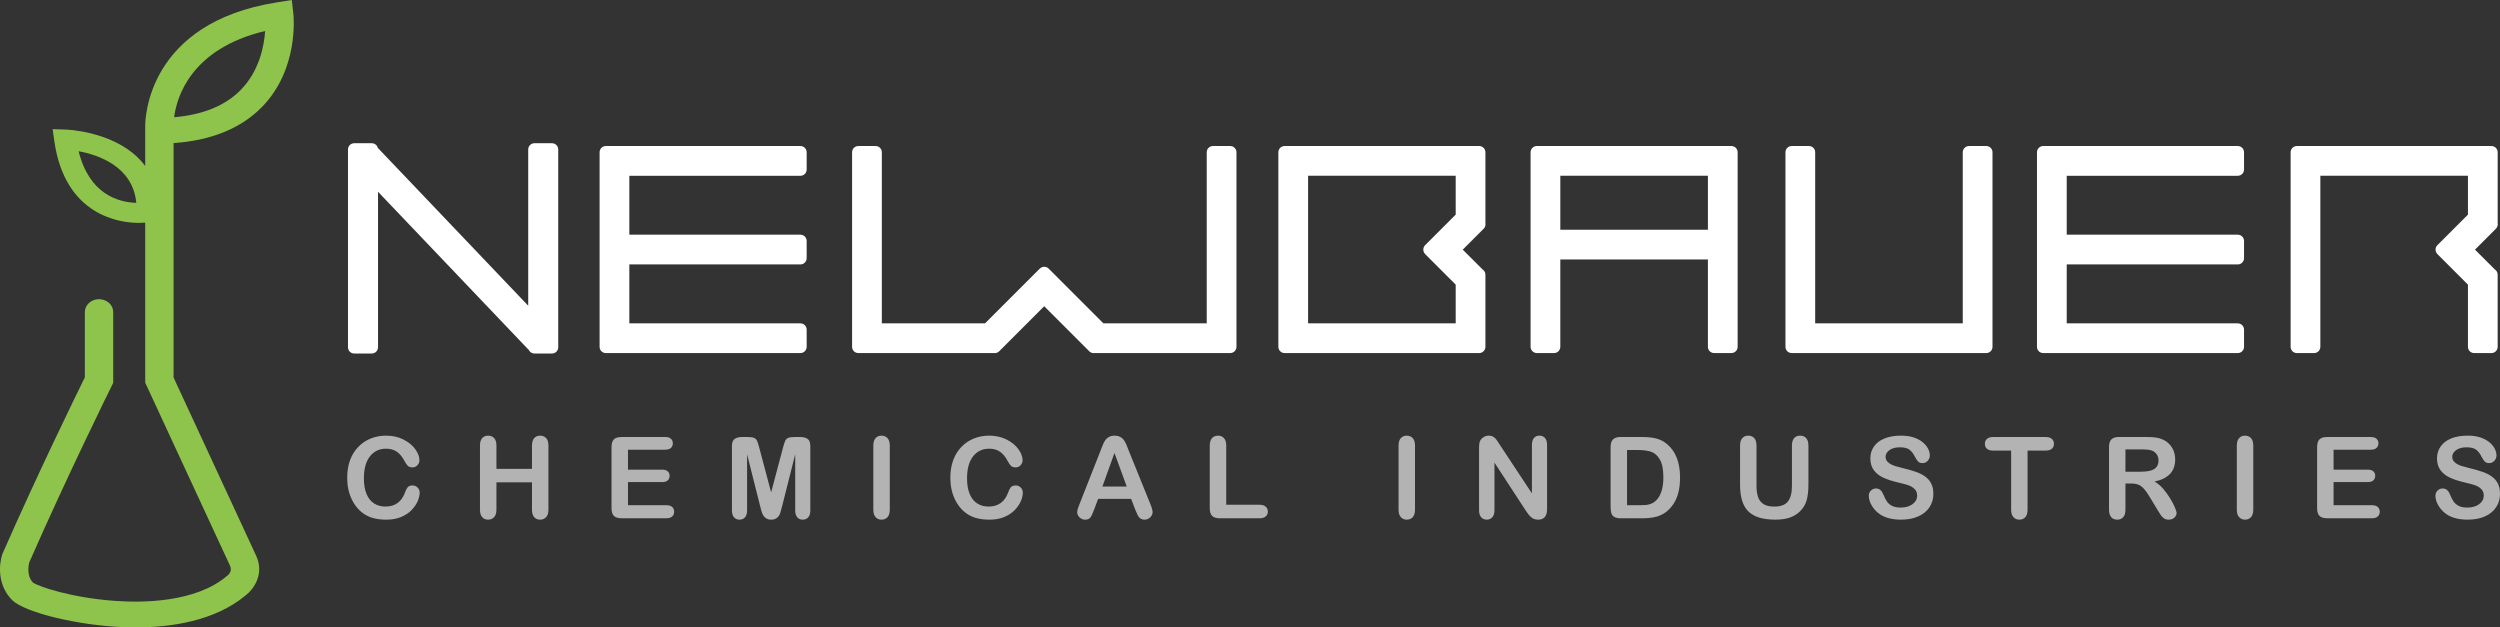 <?xml version="1.0" encoding="utf-8"?>
<!-- Generator: Adobe Illustrator 17.0.0, SVG Export Plug-In . SVG Version: 6.00 Build 0)  -->
<!DOCTYPE svg PUBLIC "-//W3C//DTD SVG 1.1//EN" "http://www.w3.org/Graphics/SVG/1.1/DTD/svg11.dtd">
<svg version="1.1" id="Layer_1" xmlns="http://www.w3.org/2000/svg" xmlns:xlink="http://www.w3.org/1999/xlink" x="0px" y="0px"
	 width="209.867px" height="52.667px" viewBox="0 0 209.867 52.667" enable-background="new 0 0 209.867 52.667"
	 xml:space="preserve">
<rect x="0" y="0" width="209.867" height="52.667" fill="#333333" stroke="none"/>
<path fill="#8EC44B" d="M21.976,8.997c3.136-3.194,2.671-7.656,2.65-7.844L24.495,0l-1.259,0.2
	c-10.863,1.722-11.05,9.767-11.047,10.383v3.349c-0.182-0.245-0.385-0.477-0.611-0.697c-2.269-2.213-5.916-2.353-6.072-2.358
	l-1.089-0.034l0.14,0.98c0.9,6.391,5.645,6.888,7.078,6.888c0.219,0,0.405-0.01,0.554-0.021v13.433l7.088,15.298l0.012,0.024
	c0.225,0.452-0.038,0.75-0.195,0.874l-0.072,0.057c-2.623,2.201-7.018,2.239-9.405,2.064c-3.677-0.268-6.4-1.211-6.851-1.537
	c-0.562-0.581-0.357-1.512-0.309-1.695C5.709,39.802,9.363,32.423,9.4,32.349l0.104-0.211v-5.941c0-0.597-0.533-1.081-1.191-1.081
	c-0.656,0-1.19,0.484-1.19,1.081v5.479c-0.626,1.271-3.936,8.028-6.907,14.795l-0.034,0.095c-0.273,0.833-0.403,2.573,0.84,3.81
	c1.046,1.041,5.504,2.124,9.353,2.272c0.322,0.012,0.655,0.021,1,0.021c2.947,0,6.637-0.521,9.236-2.682
	c0.664-0.501,1.644-1.807,0.856-3.414l-6.896-14.884V12.012C17.734,11.793,20.223,10.781,21.976,8.997 M22.259,2.601
	c-0.089,1.294-0.497,3.366-2.062,4.96c-1.286,1.309-3.159,2.074-5.58,2.281C14.832,8.178,16.001,4.095,22.259,2.601 M6.601,12.696
	c1.666,0.306,4.55,1.278,4.841,4.333C9.894,16.978,7.49,16.286,6.601,12.696"/>
<path fill="#B3B3B3" d="M35.229,41.352c0,0.218-0.055,0.453-0.16,0.707c-0.108,0.252-0.277,0.5-0.505,0.744
	c-0.23,0.242-0.524,0.441-0.879,0.592c-0.358,0.154-0.774,0.229-1.248,0.229c-0.36,0-0.688-0.033-0.982-0.102
	c-0.296-0.067-0.563-0.174-0.803-0.319c-0.241-0.144-0.462-0.333-0.663-0.569c-0.18-0.215-0.333-0.453-0.46-0.719
	c-0.129-0.266-0.223-0.549-0.287-0.85c-0.064-0.301-0.095-0.62-0.095-0.959c0-0.549,0.079-1.039,0.239-1.476
	c0.161-0.434,0.389-0.805,0.688-1.112c0.299-0.311,0.647-0.545,1.047-0.707c0.399-0.159,0.826-0.24,1.28-0.24
	c0.551,0,1.043,0.109,1.475,0.329s0.761,0.493,0.991,0.817c0.23,0.323,0.344,0.629,0.344,0.918c0,0.158-0.056,0.299-0.167,0.418
	c-0.112,0.123-0.247,0.183-0.405,0.183c-0.177,0-0.309-0.042-0.398-0.124c-0.089-0.086-0.188-0.229-0.296-0.434
	c-0.179-0.338-0.391-0.592-0.635-0.76c-0.244-0.167-0.544-0.251-0.9-0.251c-0.569,0-1.019,0.216-1.357,0.647
	c-0.336,0.432-0.505,1.044-0.505,1.838c0,0.529,0.075,0.972,0.224,1.322c0.149,0.354,0.359,0.617,0.632,0.791s0.593,0.26,0.96,0.26
	c0.397,0,0.732-0.098,1.006-0.295c0.275-0.196,0.483-0.486,0.621-0.867c0.06-0.18,0.133-0.327,0.219-0.441
	c0.087-0.111,0.227-0.17,0.42-0.17c0.163,0,0.305,0.059,0.423,0.174C35.169,41.04,35.229,41.184,35.229,41.352"/>
<path fill="#B3B3B3" d="M41.674,37.407v1.955h2.983v-1.955c0-0.278,0.064-0.487,0.188-0.627c0.126-0.141,0.292-0.209,0.496-0.209
	c0.208,0,0.376,0.067,0.504,0.205c0.129,0.139,0.194,0.348,0.194,0.631v5.375c0,0.282-0.065,0.494-0.197,0.633
	c-0.129,0.14-0.296,0.209-0.501,0.209c-0.209,0-0.374-0.069-0.498-0.211c-0.126-0.142-0.186-0.353-0.186-0.631v-2.293h-2.983v2.293
	c0,0.282-0.066,0.494-0.196,0.633c-0.129,0.14-0.297,0.209-0.501,0.209c-0.21,0-0.375-0.069-0.499-0.211s-0.186-0.353-0.186-0.631
	v-5.375c0-0.278,0.061-0.487,0.184-0.627c0.123-0.141,0.288-0.209,0.501-0.209c0.206,0,0.375,0.067,0.505,0.205
	C41.61,36.915,41.674,37.124,41.674,37.407"/>
<path fill="#B3B3B3" d="M55.831,37.751h-3.114v1.675h2.868c0.211,0,0.369,0.047,0.472,0.143c0.104,0.095,0.156,0.219,0.156,0.375
	c0,0.154-0.051,0.281-0.153,0.379c-0.104,0.097-0.26,0.146-0.475,0.146h-2.868v1.941h3.222c0.216,0,0.38,0.05,0.491,0.15
	c0.109,0.101,0.165,0.234,0.165,0.402c0,0.161-0.056,0.293-0.165,0.393c-0.111,0.102-0.275,0.151-0.491,0.151h-3.755
	c-0.302,0-0.519-0.067-0.649-0.2c-0.133-0.133-0.199-0.348-0.199-0.646v-5.128c0-0.199,0.03-0.361,0.088-0.487
	c0.06-0.125,0.152-0.216,0.277-0.273c0.126-0.059,0.286-0.086,0.483-0.086h3.647c0.221,0,0.384,0.047,0.49,0.146
	c0.109,0.098,0.162,0.227,0.162,0.385c0,0.16-0.053,0.29-0.162,0.389C56.214,37.703,56.052,37.751,55.831,37.751"/>
<path fill="#B3B3B3" d="M63.809,42.479l-1.094-4.345v4.709c0,0.261-0.058,0.454-0.175,0.587c-0.116,0.129-0.271,0.193-0.463,0.193
	c-0.186,0-0.338-0.063-0.456-0.192c-0.118-0.128-0.177-0.325-0.177-0.588v-5.398c0-0.299,0.077-0.5,0.233-0.604
	c0.155-0.104,0.365-0.156,0.629-0.156h0.427c0.258,0,0.445,0.024,0.561,0.071s0.203,0.131,0.259,0.25
	c0.055,0.121,0.118,0.318,0.189,0.593l0.992,3.735l0.991-3.735c0.072-0.274,0.135-0.472,0.191-0.593
	c0.056-0.119,0.142-0.203,0.258-0.25c0.117-0.047,0.304-0.071,0.561-0.071h0.428c0.264,0,0.474,0.052,0.628,0.156
	c0.155,0.104,0.233,0.305,0.233,0.604v5.398c0,0.261-0.058,0.454-0.175,0.587c-0.116,0.129-0.271,0.193-0.467,0.193
	c-0.184,0-0.334-0.064-0.45-0.193c-0.119-0.133-0.177-0.326-0.177-0.587v-4.709l-1.094,4.345c-0.072,0.282-0.13,0.49-0.175,0.621
	c-0.045,0.133-0.127,0.254-0.249,0.361c-0.121,0.108-0.288,0.162-0.503,0.162c-0.161,0-0.298-0.035-0.409-0.104
	c-0.112-0.07-0.199-0.159-0.261-0.268c-0.063-0.109-0.112-0.23-0.146-0.36C63.881,42.759,63.847,42.624,63.809,42.479"/>
<path fill="#B3B3B3" d="M73.312,42.782v-5.375c0-0.279,0.063-0.486,0.19-0.627s0.292-0.209,0.493-0.209
	c0.208,0,0.377,0.068,0.505,0.206c0.129,0.138,0.195,0.349,0.195,0.63v5.375c0,0.283-0.066,0.493-0.195,0.635
	c-0.128,0.139-0.297,0.207-0.505,0.207c-0.198,0-0.362-0.068-0.489-0.211C73.375,43.272,73.312,43.061,73.312,42.782"/>
<path fill="#B3B3B3" d="M85.862,41.352c0,0.218-0.054,0.453-0.16,0.707c-0.108,0.252-0.275,0.5-0.505,0.744
	c-0.231,0.242-0.523,0.441-0.879,0.592c-0.357,0.154-0.774,0.229-1.248,0.229c-0.36,0-0.687-0.033-0.982-0.102
	c-0.294-0.067-0.562-0.174-0.803-0.319c-0.239-0.144-0.461-0.333-0.663-0.569c-0.179-0.215-0.334-0.453-0.461-0.719
	c-0.126-0.266-0.222-0.549-0.286-0.85c-0.063-0.301-0.096-0.62-0.096-0.959c0-0.549,0.08-1.039,0.241-1.476
	c0.159-0.434,0.388-0.805,0.686-1.112c0.297-0.311,0.648-0.545,1.048-0.707c0.4-0.159,0.826-0.24,1.279-0.24
	c0.552,0,1.044,0.109,1.475,0.329s0.761,0.493,0.991,0.817c0.23,0.323,0.344,0.629,0.344,0.918c0,0.158-0.054,0.299-0.167,0.418
	c-0.111,0.123-0.246,0.183-0.405,0.183c-0.176,0-0.31-0.042-0.398-0.124c-0.087-0.086-0.188-0.229-0.296-0.434
	c-0.179-0.338-0.391-0.592-0.634-0.76c-0.244-0.167-0.544-0.251-0.901-0.251c-0.568,0-1.021,0.216-1.356,0.647
	c-0.337,0.432-0.505,1.044-0.505,1.838c0,0.529,0.075,0.972,0.224,1.322c0.149,0.354,0.359,0.617,0.631,0.791
	c0.273,0.174,0.593,0.26,0.96,0.26c0.396,0,0.732-0.098,1.007-0.295c0.275-0.196,0.482-0.486,0.621-0.867
	c0.058-0.18,0.133-0.327,0.218-0.441c0.087-0.111,0.228-0.17,0.42-0.17c0.165,0,0.306,0.059,0.424,0.174
	C85.803,41.04,85.862,41.184,85.862,41.352"/>
<path fill="#B3B3B3" d="M95.282,42.735l-0.325-0.855h-2.773l-0.327,0.875c-0.126,0.34-0.236,0.57-0.326,0.691
	c-0.089,0.119-0.237,0.179-0.441,0.179c-0.174,0-0.329-0.065-0.461-0.19c-0.134-0.128-0.201-0.271-0.201-0.433
	c0-0.095,0.016-0.19,0.047-0.289c0.03-0.101,0.083-0.238,0.154-0.413l1.744-4.432c0.05-0.127,0.11-0.28,0.179-0.459
	c0.07-0.178,0.145-0.325,0.223-0.442c0.081-0.12,0.185-0.214,0.313-0.286c0.128-0.074,0.287-0.109,0.477-0.109
	c0.192,0,0.353,0.035,0.482,0.109c0.129,0.072,0.232,0.165,0.31,0.28c0.081,0.114,0.147,0.237,0.2,0.37
	c0.055,0.132,0.125,0.308,0.209,0.527l1.781,4.403c0.14,0.334,0.21,0.579,0.21,0.729c0,0.158-0.066,0.305-0.198,0.436
	c-0.132,0.132-0.291,0.198-0.478,0.198c-0.106,0-0.2-0.021-0.278-0.058c-0.078-0.039-0.143-0.093-0.195-0.16
	c-0.053-0.065-0.11-0.168-0.169-0.307C95.377,42.962,95.325,42.841,95.282,42.735 M92.545,40.841h2.039l-1.028-2.815L92.545,40.841z
	"/>
<path fill="#B3B3B3" d="M102.938,37.407v4.965h2.8c0.224,0,0.395,0.055,0.516,0.162c0.119,0.111,0.179,0.248,0.179,0.41
	c0,0.168-0.06,0.303-0.177,0.407s-0.291,0.156-0.518,0.156h-3.336c-0.301,0-0.517-0.065-0.649-0.2
	c-0.131-0.132-0.198-0.348-0.198-0.646v-5.254c0-0.278,0.064-0.487,0.19-0.627c0.125-0.141,0.291-0.209,0.494-0.209
	c0.208,0,0.377,0.067,0.505,0.205C102.874,36.915,102.938,37.124,102.938,37.407"/>
<path fill="#B3B3B3" d="M117.404,42.782v-5.375c0-0.279,0.063-0.486,0.189-0.627c0.129-0.141,0.292-0.209,0.495-0.209
	c0.208,0,0.375,0.068,0.505,0.206c0.127,0.138,0.192,0.349,0.192,0.63v5.375c0,0.283-0.065,0.493-0.192,0.635
	c-0.13,0.139-0.297,0.207-0.505,0.207c-0.199,0-0.362-0.068-0.491-0.211C117.467,43.272,117.404,43.061,117.404,42.782"/>
<path fill="#B3B3B3" d="M125.944,37.398l2.656,4.021V37.36c0-0.262,0.057-0.461,0.171-0.592c0.111-0.132,0.266-0.198,0.458-0.198
	c0.198,0,0.354,0.066,0.469,0.198c0.116,0.131,0.174,0.33,0.174,0.592v5.367c0,0.598-0.248,0.896-0.746,0.896
	c-0.124,0-0.235-0.018-0.333-0.053c-0.1-0.035-0.193-0.091-0.278-0.169c-0.091-0.077-0.169-0.169-0.245-0.274
	c-0.074-0.103-0.147-0.209-0.223-0.317l-2.591-3.974v3.996c0,0.262-0.061,0.459-0.183,0.592c-0.121,0.133-0.274,0.199-0.464,0.199
	c-0.196,0-0.353-0.066-0.471-0.201s-0.176-0.332-0.176-0.59V37.57c0-0.223,0.024-0.399,0.074-0.526
	c0.058-0.139,0.155-0.252,0.292-0.34c0.137-0.09,0.283-0.134,0.441-0.134c0.125,0,0.231,0.019,0.319,0.06
	c0.089,0.041,0.166,0.096,0.231,0.164c0.068,0.067,0.137,0.156,0.205,0.265C125.797,37.168,125.87,37.28,125.944,37.398"/>
<path fill="#B3B3B3" d="M136.052,36.685h1.8c0.47,0,0.871,0.045,1.206,0.131c0.336,0.089,0.639,0.251,0.912,0.489
	c0.709,0.607,1.065,1.533,1.065,2.773c0,0.409-0.036,0.782-0.108,1.12c-0.071,0.339-0.18,0.644-0.33,0.915
	c-0.148,0.271-0.339,0.514-0.57,0.729c-0.186,0.166-0.385,0.297-0.602,0.396c-0.217,0.101-0.451,0.169-0.7,0.209
	c-0.25,0.041-0.532,0.062-0.845,0.062h-1.801c-0.252,0-0.441-0.039-0.567-0.114c-0.127-0.075-0.209-0.183-0.249-0.322
	c-0.039-0.138-0.058-0.315-0.058-0.537v-5.003c0-0.297,0.066-0.513,0.201-0.645C135.537,36.752,135.754,36.685,136.052,36.685
	 M136.585,37.78v4.63h1.048c0.23,0,0.41-0.007,0.54-0.019c0.131-0.012,0.266-0.043,0.405-0.092c0.14-0.052,0.261-0.121,0.364-0.211
	c0.459-0.391,0.693-1.062,0.693-2.019c0-0.674-0.104-1.178-0.306-1.513c-0.203-0.336-0.454-0.549-0.752-0.641
	c-0.298-0.091-0.659-0.137-1.079-0.137h-0.913V37.78z"/>
<path fill="#B3B3B3" d="M146.072,40.688v-3.28c0-0.28,0.062-0.488,0.189-0.628c0.123-0.141,0.289-0.209,0.494-0.209
	c0.215,0,0.385,0.068,0.51,0.209c0.126,0.14,0.188,0.348,0.188,0.628v3.354c0,0.381,0.044,0.7,0.128,0.955
	c0.085,0.258,0.239,0.455,0.455,0.596c0.216,0.143,0.521,0.213,0.912,0.213c0.539,0,0.921-0.144,1.144-0.432
	c0.225-0.285,0.336-0.721,0.336-1.304v-3.383c0-0.283,0.062-0.493,0.186-0.632c0.125-0.137,0.292-0.205,0.5-0.205
	c0.206,0,0.376,0.068,0.504,0.205c0.127,0.139,0.193,0.349,0.193,0.632v3.28c0,0.533-0.053,0.979-0.156,1.334
	c-0.104,0.357-0.301,0.672-0.589,0.941c-0.248,0.229-0.536,0.398-0.866,0.503c-0.328,0.105-0.713,0.158-1.153,0.158
	c-0.523,0-0.976-0.058-1.354-0.17c-0.379-0.113-0.687-0.288-0.926-0.524c-0.238-0.238-0.415-0.543-0.526-0.914
	S146.072,41.203,146.072,40.688"/>
<path fill="#B3B3B3" d="M162.3,41.461c0,0.412-0.107,0.782-0.321,1.111c-0.211,0.328-0.522,0.587-0.933,0.771
	c-0.408,0.188-0.895,0.28-1.455,0.28c-0.674,0-1.229-0.128-1.667-0.381c-0.31-0.185-0.562-0.429-0.756-0.733
	c-0.192-0.308-0.29-0.604-0.29-0.891c0-0.168,0.059-0.312,0.174-0.432c0.116-0.119,0.265-0.18,0.445-0.18
	c0.146,0,0.268,0.047,0.367,0.141c0.102,0.092,0.188,0.23,0.261,0.414c0.087,0.217,0.181,0.398,0.28,0.545
	c0.102,0.146,0.242,0.266,0.427,0.36s0.422,0.142,0.721,0.142c0.41,0,0.742-0.096,0.999-0.287c0.256-0.189,0.385-0.428,0.385-0.715
	c0-0.227-0.068-0.408-0.209-0.551c-0.138-0.14-0.315-0.248-0.535-0.324c-0.218-0.073-0.511-0.152-0.877-0.235
	c-0.49-0.116-0.9-0.25-1.23-0.404c-0.33-0.153-0.593-0.362-0.787-0.627s-0.29-0.595-0.29-0.987c0-0.377,0.102-0.711,0.305-1
	c0.207-0.293,0.504-0.518,0.892-0.675c0.387-0.155,0.843-0.233,1.367-0.233c0.418,0,0.781,0.052,1.087,0.154
	c0.306,0.104,0.559,0.242,0.762,0.414c0.201,0.174,0.348,0.354,0.44,0.542c0.094,0.189,0.141,0.375,0.141,0.554
	c0,0.164-0.058,0.313-0.176,0.444c-0.117,0.134-0.26,0.198-0.434,0.198c-0.157,0-0.279-0.04-0.361-0.119
	c-0.081-0.079-0.172-0.208-0.266-0.388c-0.127-0.257-0.275-0.458-0.449-0.603c-0.173-0.144-0.453-0.217-0.837-0.217
	c-0.356,0-0.645,0.078-0.862,0.235c-0.22,0.157-0.33,0.345-0.33,0.565c0,0.135,0.04,0.254,0.113,0.354
	c0.074,0.099,0.177,0.184,0.306,0.256c0.131,0.07,0.264,0.128,0.396,0.167c0.135,0.041,0.354,0.099,0.662,0.178
	c0.385,0.091,0.732,0.189,1.045,0.298c0.312,0.107,0.576,0.239,0.795,0.396c0.219,0.155,0.391,0.351,0.51,0.588
	C162.237,40.827,162.3,41.114,162.3,41.461"/>
<path fill="#B3B3B3" d="M171.714,37.827h-1.507v4.955c0,0.285-0.064,0.498-0.191,0.635c-0.128,0.139-0.292,0.207-0.491,0.207
	c-0.207,0-0.375-0.068-0.503-0.209c-0.129-0.139-0.194-0.351-0.194-0.633v-4.955h-1.506c-0.236,0-0.411-0.054-0.526-0.156
	c-0.116-0.105-0.172-0.24-0.172-0.412c0-0.178,0.06-0.316,0.18-0.419c0.119-0.103,0.29-0.154,0.519-0.154h4.393
	c0.239,0,0.415,0.054,0.532,0.159c0.115,0.105,0.175,0.244,0.175,0.414c0,0.172-0.06,0.307-0.176,0.412
	C172.126,37.773,171.95,37.827,171.714,37.827"/>
<path fill="#B3B3B3" d="M178.91,40.59h-0.485v2.191c0,0.289-0.063,0.501-0.19,0.637c-0.126,0.139-0.293,0.205-0.498,0.205
	c-0.22,0-0.391-0.07-0.511-0.213c-0.119-0.145-0.182-0.354-0.182-0.629v-5.249c0-0.298,0.066-0.515,0.2-0.646
	c0.133-0.135,0.347-0.203,0.647-0.203h2.247c0.311,0,0.576,0.016,0.796,0.041c0.221,0.026,0.417,0.08,0.595,0.162
	c0.213,0.088,0.403,0.217,0.568,0.385c0.164,0.168,0.291,0.361,0.375,0.584c0.085,0.222,0.128,0.457,0.128,0.705
	c0,0.51-0.146,0.914-0.432,1.221c-0.286,0.303-0.722,0.52-1.304,0.646c0.243,0.129,0.479,0.322,0.703,0.576
	c0.222,0.256,0.42,0.525,0.596,0.811c0.176,0.289,0.312,0.547,0.41,0.779c0.098,0.23,0.146,0.39,0.146,0.477
	c0,0.09-0.027,0.179-0.087,0.27c-0.056,0.086-0.136,0.155-0.234,0.207c-0.1,0.053-0.214,0.076-0.343,0.076
	c-0.155,0-0.286-0.036-0.392-0.107c-0.105-0.073-0.196-0.166-0.273-0.277c-0.074-0.112-0.178-0.277-0.309-0.493l-0.555-0.922
	c-0.197-0.338-0.376-0.597-0.533-0.772c-0.155-0.178-0.315-0.299-0.478-0.363C179.357,40.623,179.155,40.59,178.91,40.59
	 M179.7,37.725h-1.275V39.6h1.239c0.331,0,0.61-0.029,0.836-0.086c0.227-0.059,0.401-0.156,0.52-0.295
	c0.119-0.137,0.179-0.328,0.179-0.568c0-0.191-0.047-0.357-0.145-0.501c-0.095-0.146-0.228-0.253-0.398-0.323
	C180.493,37.758,180.173,37.725,179.7,37.725"/>
<path fill="#B3B3B3" d="M187.774,42.782v-5.375c0-0.279,0.063-0.486,0.19-0.627c0.129-0.141,0.292-0.209,0.493-0.209
	c0.208,0,0.378,0.068,0.505,0.206c0.13,0.138,0.194,0.349,0.194,0.63v5.375c0,0.283-0.064,0.493-0.194,0.635
	c-0.127,0.139-0.297,0.207-0.505,0.207c-0.196,0-0.36-0.068-0.488-0.211C187.837,43.272,187.774,43.061,187.774,42.782"/>
<path fill="#B3B3B3" d="M199.009,37.751h-3.113v1.675h2.865c0.213,0,0.37,0.047,0.475,0.143c0.104,0.095,0.155,0.219,0.155,0.375
	c0,0.154-0.051,0.281-0.154,0.379c-0.103,0.097-0.261,0.146-0.476,0.146h-2.865v1.941h3.219c0.22,0,0.383,0.05,0.492,0.15
	s0.166,0.234,0.166,0.402c0,0.161-0.057,0.293-0.166,0.393c-0.109,0.102-0.272,0.151-0.492,0.151h-3.754
	c-0.302,0-0.517-0.067-0.647-0.2c-0.134-0.133-0.2-0.348-0.2-0.646v-5.128c0-0.199,0.031-0.361,0.089-0.487
	c0.06-0.125,0.151-0.216,0.278-0.273c0.124-0.059,0.285-0.086,0.48-0.086h3.648c0.22,0,0.384,0.047,0.49,0.146
	c0.107,0.098,0.163,0.227,0.163,0.385c0,0.16-0.056,0.29-0.163,0.389C199.393,37.703,199.229,37.751,199.009,37.751"/>
<path fill="#B3B3B3" d="M209.867,41.461c0,0.412-0.107,0.782-0.318,1.111c-0.213,0.328-0.523,0.587-0.932,0.771
	c-0.411,0.188-0.897,0.28-1.459,0.28c-0.673,0-1.229-0.128-1.665-0.381c-0.312-0.185-0.563-0.429-0.755-0.733
	c-0.194-0.308-0.292-0.604-0.292-0.891c0-0.168,0.058-0.312,0.175-0.432s0.263-0.18,0.444-0.18c0.145,0,0.269,0.047,0.369,0.141
	c0.101,0.092,0.187,0.23,0.258,0.414c0.087,0.217,0.181,0.398,0.283,0.545c0.101,0.146,0.242,0.266,0.426,0.36
	c0.181,0.095,0.424,0.142,0.72,0.142c0.409,0,0.743-0.096,0.998-0.287c0.257-0.189,0.385-0.428,0.385-0.715
	c0-0.227-0.07-0.408-0.209-0.551c-0.137-0.14-0.314-0.248-0.534-0.324c-0.219-0.073-0.51-0.152-0.876-0.235
	c-0.489-0.116-0.901-0.25-1.23-0.404c-0.332-0.153-0.593-0.362-0.787-0.627s-0.291-0.595-0.291-0.987c0-0.377,0.103-0.711,0.308-1
	c0.203-0.293,0.502-0.518,0.887-0.675c0.39-0.155,0.844-0.233,1.368-0.233c0.421,0,0.784,0.052,1.087,0.154
	c0.308,0.104,0.56,0.242,0.763,0.414c0.201,0.174,0.35,0.354,0.441,0.542c0.094,0.189,0.14,0.375,0.14,0.554
	c0,0.164-0.058,0.313-0.174,0.444c-0.118,0.134-0.263,0.198-0.438,0.198c-0.155,0-0.278-0.04-0.358-0.119
	c-0.082-0.079-0.172-0.208-0.268-0.388c-0.125-0.257-0.272-0.458-0.447-0.603c-0.172-0.144-0.455-0.217-0.837-0.217
	c-0.356,0-0.645,0.078-0.864,0.235s-0.328,0.345-0.328,0.565c0,0.135,0.038,0.254,0.113,0.354c0.074,0.099,0.176,0.184,0.305,0.256
	c0.13,0.07,0.263,0.128,0.398,0.167c0.132,0.041,0.35,0.099,0.658,0.178c0.386,0.091,0.733,0.189,1.046,0.298
	c0.312,0.107,0.576,0.239,0.796,0.396c0.219,0.155,0.391,0.351,0.512,0.588C209.806,40.827,209.867,41.114,209.867,41.461"/>
<path fill="#FFFFFF" d="M67.191,12.259H52.306h-1.448c-0.29,0-0.524,0.234-0.524,0.522v1.45v5.995v1.448v5.993v1.448
	c0,0.29,0.234,0.524,0.524,0.524h1.448h14.885c0.29,0,0.525-0.234,0.525-0.524v-1.448c0-0.287-0.235-0.522-0.525-0.522H52.83v-4.947
	h14.361c0.29,0,0.525-0.234,0.525-0.523v-1.448c0-0.291-0.235-0.525-0.525-0.525H52.83v-4.946h14.361
	c0.29,0,0.525-0.234,0.525-0.524v-1.45C67.716,12.493,67.481,12.259,67.191,12.259"/>
<path fill="#FFFFFF" d="M187.856,12.259h-14.887h-1.447c-0.29,0-0.524,0.234-0.524,0.522v1.45v5.995v1.448v5.993v1.448
	c0,0.29,0.234,0.524,0.524,0.524h1.447h14.887c0.288,0,0.523-0.234,0.523-0.524v-1.448c0-0.287-0.235-0.522-0.523-0.522h-14.361
	v-4.947h14.361c0.288,0,0.523-0.234,0.523-0.523v-1.448c0-0.291-0.235-0.525-0.523-0.525h-14.361v-4.946h14.361
	c0.288,0,0.523-0.234,0.523-0.524v-1.45C188.379,12.493,188.144,12.259,187.856,12.259"/>
<path fill="#FFFFFF" d="M103.274,12.259h-1.449c-0.29,0-0.524,0.234-0.524,0.522v14.363h-8.674l-4.594-4.595
	c-0.184-0.185-0.469-0.202-0.675-0.055c-0.031,0.02-0.06,0.044-0.087,0.069l-4.58,4.581h-8.664V12.781
	c0-0.288-0.235-0.522-0.525-0.522h-1.448c-0.289,0-0.524,0.234-0.524,0.522v14.886v1.448c0,0.29,0.235,0.524,0.524,0.524h1.448
	h9.939c0.021,0.005,0.042,0.005,0.064,0.005c0.071,0,0.141-0.013,0.205-0.041c0.085-0.035,0.16-0.093,0.216-0.163l3.733-3.733
	l3.783,3.783c0.103,0.103,0.237,0.154,0.372,0.154c0.013,0,0.028-0.003,0.043-0.005h9.968h1.449c0.288,0,0.524-0.234,0.524-0.524
	v-1.448V12.781C103.798,12.493,103.562,12.259,103.274,12.259"/>
<path fill="#FFFFFF" d="M124.638,19.081c0.043-0.077,0.066-0.164,0.066-0.253c0-0.026-0.003-0.054-0.008-0.081v-4.516v-1.45
	c0-0.288-0.236-0.522-0.523-0.522h-1.449h-13.439h-1.447c-0.289,0-0.523,0.234-0.523,0.522v1.45v13.436v1.449
	c0,0.289,0.234,0.524,0.523,0.524h1.447h13.439h1.449c0.287,0,0.523-0.235,0.523-0.524v-1.449v-4.608
	c0-0.189-0.102-0.354-0.247-0.447l-1.657-1.655l1.705-1.704C124.554,19.206,124.603,19.148,124.638,19.081 M122.201,18.018
	l-2.565,2.564c-0.185,0.185-0.2,0.47-0.057,0.673c0.019,0.032,0.045,0.062,0.071,0.089l2.551,2.55v3.25H109.81V14.755h12.391V18.018
	z"/>
<path fill="#FFFFFF" d="M209.423,22.611l-1.654-1.655l1.704-1.704c0.055-0.045,0.104-0.103,0.139-0.17
	c0.044-0.078,0.067-0.164,0.067-0.254c0-0.026-0.001-0.053-0.007-0.081v-4.516v-1.45c0-0.288-0.233-0.522-0.523-0.522h-1.45h-13.437
	h-1.448c-0.291,0-0.523,0.234-0.523,0.522v1.45v14.884c0,0.29,0.232,0.525,0.523,0.525h1.448c0.29,0,0.524-0.235,0.524-0.525v-14.36
	h12.39v3.263l-2.567,2.565c-0.182,0.184-0.201,0.469-0.054,0.673c0.019,0.031,0.044,0.061,0.071,0.088l2.55,2.55v5.221
	c0,0.29,0.234,0.525,0.522,0.525h1.45c0.29,0,0.523-0.235,0.523-0.525v-6.057C209.672,22.867,209.572,22.704,209.423,22.611"/>
<path fill="#FFFFFF" d="M166.739,12.259h-1.448c-0.288,0-0.523,0.234-0.523,0.522v14.363h-12.389V12.781
	c0-0.288-0.234-0.522-0.523-0.522h-1.45c-0.289,0-0.522,0.234-0.522,0.522v14.886v1.448c0,0.29,0.233,0.524,0.522,0.524h1.45h13.436
	h1.448c0.291,0,0.524-0.234,0.524-0.524v-1.448V12.781C167.263,12.493,167.03,12.259,166.739,12.259"/>
<path fill="#FFFFFF" d="M145.346,12.258h-1.45H130.46h-1.451c-0.286,0-0.521,0.235-0.521,0.523v1.449v5.577v1.448v7.86
	c0,0.289,0.235,0.523,0.521,0.523h1.451c0.29,0,0.523-0.234,0.523-0.523v-7.336h12.39v7.336c0,0.289,0.233,0.523,0.522,0.523h1.45
	c0.289,0,0.524-0.234,0.524-0.523v-7.86v-1.448V14.23v-1.449C145.871,12.494,145.635,12.258,145.346,12.258 M143.374,19.283h-12.39
	v-4.528h12.39V19.283z"/>
<path fill="#FFFFFF" d="M46.339,12.023h-1.474c-0.289,0-0.523,0.234-0.523,0.523v13.118L31.714,12.412
	c-0.057-0.224-0.262-0.389-0.505-0.389h-1.473c-0.289,0-0.523,0.234-0.523,0.523v16.607c0,0.29,0.234,0.523,0.523,0.523h1.473
	c0.289,0,0.525-0.233,0.525-0.523V16.098l12.585,13.206c0.02,0.022,0.043,0.042,0.068,0.062c0.08,0.184,0.265,0.311,0.478,0.311
	h1.474c0.289,0,0.523-0.233,0.523-0.523V12.546C46.862,12.257,46.628,12.023,46.339,12.023"/>
</svg>
